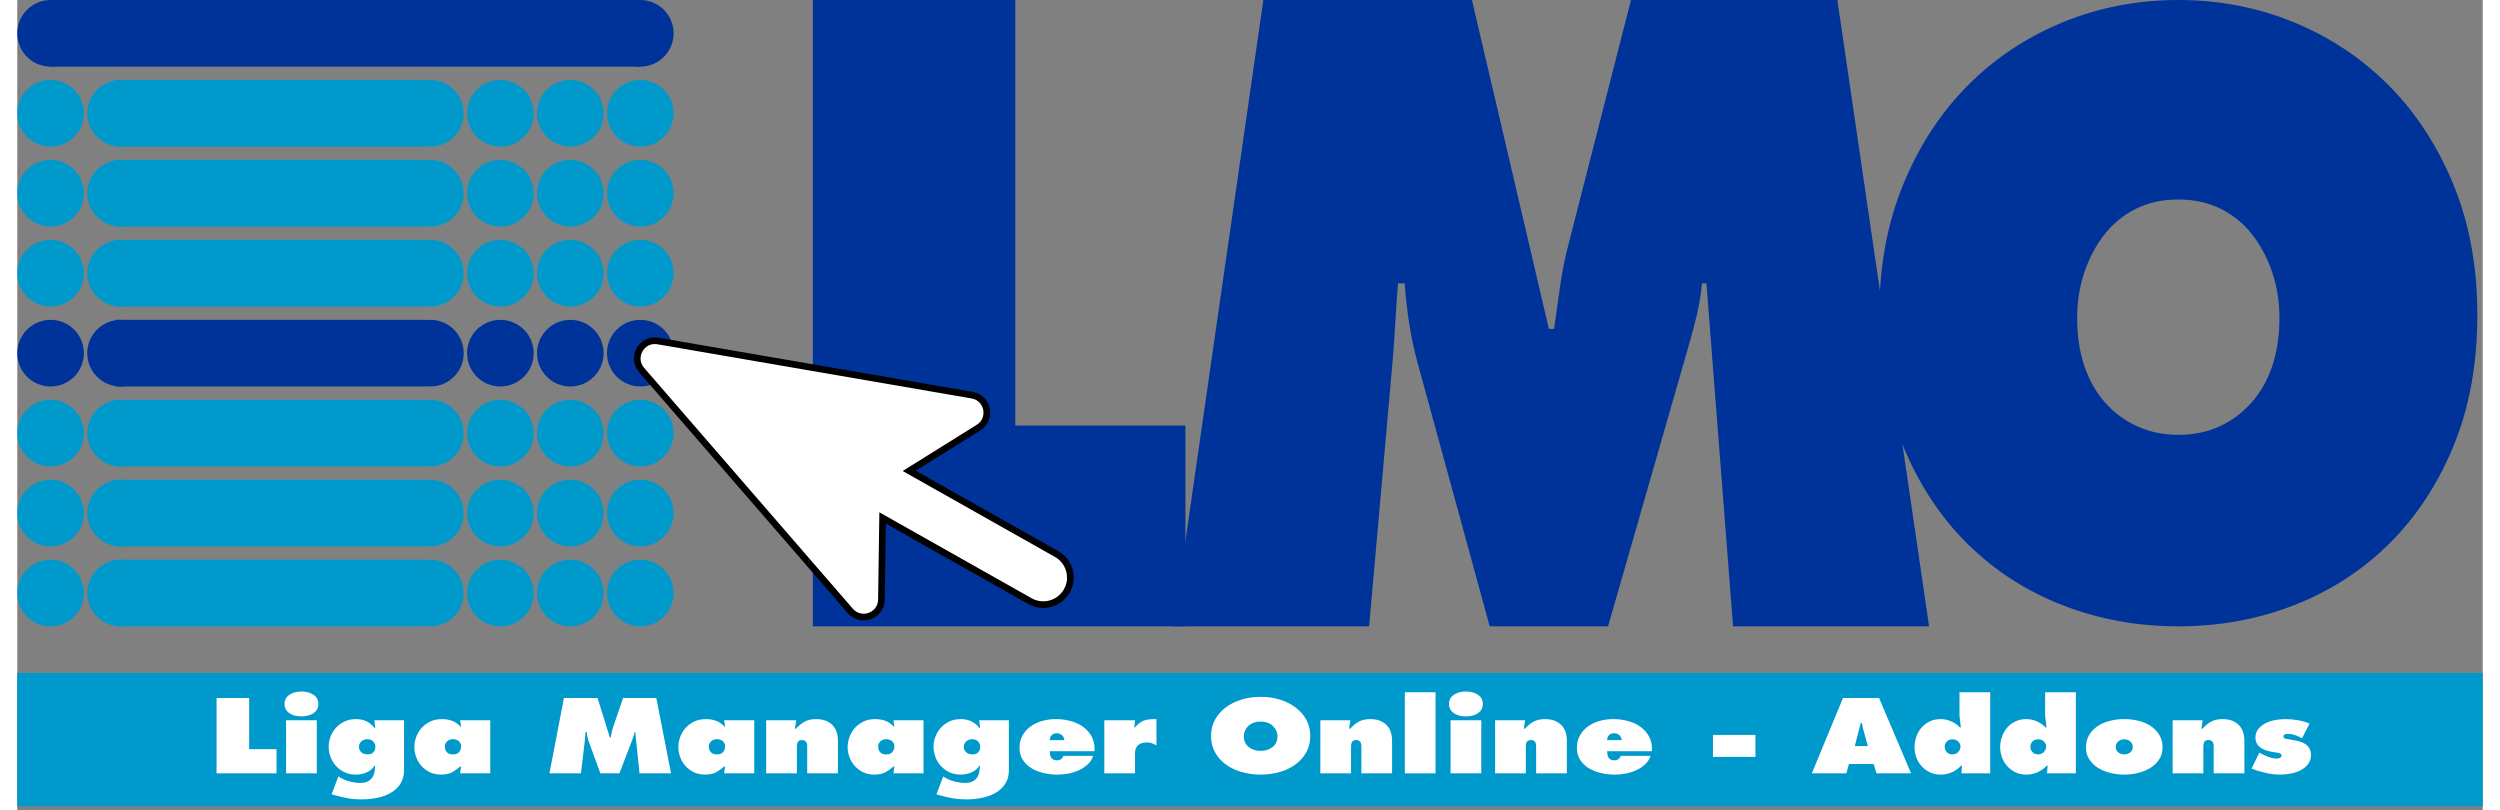 <?xml version="1.0" encoding="UTF-8" standalone="no"?>
<svg
   version="1.0"
   id="Ebene_1"
   inkscape:export-ydpi="166.05405"
   ns0:docname="addon.svg"
   inkscape:export-xdpi="166.05405"
   inkscape:version="1.3 (0e150ed6c4, 2023-07-21)"
   width="500"
   height="162"
   viewBox="0 0 740 243.119"
   overflow="visible"
   enable-background="new 0 0 740 243.119"
   xml:space="preserve"
   sodipodi:docname="addon1.svg"
   xmlns:inkscape="http://www.inkscape.org/namespaces/inkscape"
   xmlns:sodipodi="http://sodipodi.sourceforge.net/DTD/sodipodi-0.dtd"
   xmlns="http://www.w3.org/2000/svg"
   xmlns:svg="http://www.w3.org/2000/svg"
   xmlns:ns0="https://sourceforge.net/projects/sodipodi/"><rect x="0" y="0" width="740" height="243.119" fill="#808080" stroke="none"/><defs
   id="defs72" /><sodipodi:namedview
   id="namedview72"
   pagecolor="#ffffff"
   bordercolor="#000000"
   borderopacity="0.25"
   inkscape:showpageshadow="2"
   inkscape:pageopacity="0.0"
   inkscape:pagecheckerboard="0"
   inkscape:deskcolor="#d1d1d1"
   inkscape:zoom="1.846"
   inkscape:cx="250"
   inkscape:cy="81.256771"
   inkscape:window-width="1080"
   inkscape:window-height="658"
   inkscape:window-x="-6"
   inkscape:window-y="-6"
   inkscape:window-maximized="1"
   inkscape:current-layer="Ebene_1" />&#10;<ns0:namedview
   inkscape:window-width="1080"
   inkscape:cx="370.00022"
   borderopacity="0.25"
   pagecolor="#ffffff"
   bordercolor="#000000"
   inkscape:cy="121.16966"
   inkscape:zoom="1.1554047"
   id="namedview48"
   inkscape:window-y="-6"
   inkscape:window-maximized="1"
   inkscape:window-x="-6"
   inkscape:window-height="658"
   inkscape:pageopacity="0.0"
   inkscape:pagecheckerboard="0"
   inkscape:current-layer="Ebene_1"
   inkscape:deskcolor="#d1d1d1"
   inkscape:showpageshadow="2">&#10;	</ns0:namedview>&#10;<rect
   id="rect1"
   x="10"
   fill="#003399"
   width="177"
   height="20" />&#10;<path
   id="path1"
   fill="#003399"
   d="M19.993,9.619c0.211,5.518-4.093,10.164-9.611,10.374  c-5.52,0.211-10.164-4.093-10.375-9.61c-0.211-5.521,4.092-10.165,9.611-10.376S19.782,4.099,19.993,9.619" />&#10;<path
   id="path2"
   fill="#0099CC"
   d="M20,34c0,5.521-4.478,10-10,10C4.477,44,0,39.522,0,34c0-5.523,4.477-10,10-10  C15.522,24,20,28.477,20,34" />&#10;<rect
   id="rect2"
   x="29.5"
   y="24"
   fill="#0099CC"
   width="93"
   height="20" />&#10;<path
   id="path3"
   fill="#0099CC"
   d="M41,34c0,5.522-4.478,10-10,10s-10-4.478-10-10s4.478-10,10-10S41,28.478,41,34" />&#10;<path
   id="path4"
   fill="#003399"
   d="M197,10.001c0,5.521-4.478,9.999-10,9.999c-5.523,0-10-4.479-10-9.999  C177,4.477,181.477,0,187,0C192.522,0,197,4.477,197,10.001" />&#10;<path
   id="path5"
   fill="#0099CC"
   d="M176,34c0,5.521-4.478,10-10,10c-5.523,0-10-4.478-10-10c0-5.523,4.477-10,10-10  C171.522,24,176,28.477,176,34" />&#10;<path
   id="path6"
   fill="#0099CC"
   d="M155,34c0,5.521-4.478,10-10,10c-5.523,0-10-4.478-10-10c0-5.523,4.477-10,10-10  C150.522,24,155,28.477,155,34" />&#10;<path
   id="path7"
   fill="#0099CC"
   d="M134,34c0,5.521-4.478,10-10,10c-5.523,0-10-4.478-10-10c0-5.523,4.477-10,10-10  C129.522,24,134,28.477,134,34" />&#10;<rect
   id="rect7"
   y="202"
   fill="#0099CC"
   width="740"
   height="40" />&#10;<path
   id="path8"
   fill="#0099CC"
   d="M197,34c0,5.521-4.478,10-10,10c-5.523,0-10-4.478-10-10c0-5.523,4.477-10,10-10  C192.522,24,197,28.477,197,34" />&#10;<path
   id="path9"
   fill="#0099CC"
   d="M20,58c0,5.521-4.478,10-10,10C4.477,68,0,63.522,0,58c0-5.523,4.477-10,10-10  C15.522,48,20,52.477,20,58" />&#10;<rect
   id="rect9"
   x="29.5"
   y="48"
   fill="#0099CC"
   width="93"
   height="20" />&#10;<path
   id="path10"
   fill="#0099CC"
   d="M41,58c0,5.522-4.478,10-10,10s-10-4.478-10-10s4.478-10,10-10S41,52.478,41,58" />&#10;<path
   id="path11"
   fill="#0099CC"
   d="M176,58c0,5.521-4.478,10-10,10c-5.523,0-10-4.478-10-10c0-5.523,4.477-10,10-10  C171.522,48,176,52.477,176,58" />&#10;<path
   id="path12"
   fill="#0099CC"
   d="M155,58c0,5.521-4.478,10-10,10c-5.523,0-10-4.478-10-10c0-5.523,4.477-10,10-10  C150.522,48,155,52.477,155,58" />&#10;<path
   id="path13"
   fill="#0099CC"
   d="M134,58c0,5.521-4.478,10-10,10c-5.523,0-10-4.478-10-10c0-5.523,4.477-10,10-10  C129.522,48,134,52.477,134,58" />&#10;<path
   id="path14"
   fill="#0099CC"
   d="M197,58c0,5.521-4.478,10-10,10c-5.523,0-10-4.478-10-10c0-5.523,4.477-10,10-10  C192.522,48,197,52.477,197,58" />&#10;<path
   id="path15"
   fill="#0099CC"
   d="M20,82c0,5.521-4.478,10-10,10C4.477,92,0,87.522,0,82c0-5.523,4.477-10,10-10  C15.522,72,20,76.477,20,82" />&#10;<rect
   id="rect15"
   x="29.5"
   y="72"
   fill="#0099CC"
   width="93"
   height="20" />&#10;<path
   id="path16"
   fill="#0099CC"
   d="M41,82c0,5.522-4.478,10-10,10s-10-4.478-10-10s4.478-10,10-10S41,76.478,41,82" />&#10;<path
   id="path17"
   fill="#0099CC"
   d="M176,82c0,5.521-4.478,10-10,10c-5.523,0-10-4.478-10-10c0-5.523,4.477-10,10-10  C171.522,72,176,76.477,176,82" />&#10;<path
   id="path18"
   fill="#0099CC"
   d="M155,82c0,5.521-4.478,10-10,10c-5.523,0-10-4.478-10-10c0-5.523,4.477-10,10-10  C150.522,72,155,76.477,155,82" />&#10;<path
   id="path19"
   fill="#0099CC"
   d="M134,82c0,5.521-4.478,10-10,10c-5.523,0-10-4.478-10-10c0-5.523,4.477-10,10-10  C129.522,72,134,76.477,134,82" />&#10;<path
   id="path20"
   fill="#0099CC"
   d="M197,82c0,5.521-4.478,10-10,10c-5.523,0-10-4.478-10-10c0-5.523,4.477-10,10-10  C192.522,72,197,76.477,197,82" />&#10;<path
   id="path21"
   fill="#003399"
   d="M20,106c0,5.521-4.478,10-10,10c-5.523,0-10-4.478-10-10c0-5.523,4.477-10,10-10  C15.522,96,20,100.477,20,106" />&#10;<rect
   id="rect21"
   x="29.5"
   y="96"
   fill="#003399"
   width="93"
   height="20" />&#10;<path
   id="path22"
   fill="#003399"
   d="M41,106c0,5.522-4.478,10-10,10s-10-4.478-10-10s4.478-10,10-10S41,100.478,41,106" />&#10;<path
   id="path23"
   fill="#003399"
   d="M176,106c0,5.521-4.478,10-10,10c-5.523,0-10-4.478-10-10c0-5.523,4.477-10,10-10  C171.522,96,176,100.477,176,106" />&#10;<path
   id="path24"
   fill="#003399"
   d="M155,106c0,5.521-4.478,10-10,10c-5.523,0-10-4.478-10-10c0-5.523,4.477-10,10-10  C150.522,96,155,100.477,155,106" />&#10;<path
   id="path25"
   fill="#003399"
   d="M134,106c0,5.521-4.478,10-10,10c-5.523,0-10-4.478-10-10c0-5.523,4.477-10,10-10  C129.522,96,134,100.477,134,106" />&#10;<path
   id="path26"
   fill="#003399"
   d="M197,106c0,5.521-4.478,10-10,10c-5.523,0-10-4.478-10-10c0-5.523,4.477-10,10-10  C192.522,96,197,100.477,197,106" />&#10;<path
   id="path27"
   fill="#0099CC"
   d="M20,130c0,5.521-4.478,10-10,10c-5.523,0-10-4.479-10-10c0-5.522,4.477-10,10-10  C15.522,120,20,124.478,20,130" />&#10;<rect
   id="rect27"
   x="29.5"
   y="120"
   fill="#0099CC"
   width="93"
   height="20" />&#10;<path
   id="path28"
   fill="#0099CC"
   d="M41,130c0,5.522-4.478,10-10,10s-10-4.478-10-10s4.478-10,10-10S41,124.478,41,130" />&#10;<path
   id="path29"
   fill="#0099CC"
   d="M176,130c0,5.521-4.478,10-10,10c-5.523,0-10-4.479-10-10c0-5.522,4.477-10,10-10  C171.522,120,176,124.478,176,130" />&#10;<path
   id="path30"
   fill="#0099CC"
   d="M155,130c0,5.521-4.478,10-10,10c-5.523,0-10-4.479-10-10c0-5.522,4.477-10,10-10  C150.522,120,155,124.478,155,130" />&#10;<path
   id="path31"
   fill="#0099CC"
   d="M134,130c0,5.521-4.478,10-10,10c-5.523,0-10-4.479-10-10c0-5.522,4.477-10,10-10  C129.522,120,134,124.478,134,130" />&#10;<path
   id="path32"
   fill="#0099CC"
   d="M197,130c0,5.521-4.478,10-10,10c-5.523,0-10-4.479-10-10c0-5.522,4.477-10,10-10  C192.522,120,197,124.478,197,130" />&#10;<path
   id="path33"
   fill="#0099CC"
   d="M20,154c0,5.521-4.478,10-10,10c-5.523,0-10-4.479-10-10c0-5.522,4.477-10,10-10  C15.522,144,20,148.477,20,154" />&#10;<rect
   id="rect33"
   x="29.5"
   y="144"
   fill="#0099CC"
   width="93"
   height="20" />&#10;<path
   id="path34"
   fill="#0099CC"
   d="M41,154c0,5.522-4.478,10-10,10s-10-4.478-10-10s4.478-10,10-10S41,148.477,41,154" />&#10;<path
   id="path35"
   fill="#0099CC"
   d="M176,154c0,5.521-4.478,10-10,10c-5.523,0-10-4.479-10-10c0-5.522,4.477-10,10-10  C171.522,144,176,148.477,176,154" />&#10;<path
   id="path36"
   fill="#0099CC"
   d="M155,154c0,5.521-4.478,10-10,10c-5.523,0-10-4.479-10-10c0-5.522,4.477-10,10-10  C150.522,144,155,148.477,155,154" />&#10;<path
   id="path37"
   fill="#0099CC"
   d="M134,154c0,5.521-4.478,10-10,10c-5.523,0-10-4.479-10-10c0-5.522,4.477-10,10-10  C129.522,144,134,148.477,134,154" />&#10;<path
   id="path38"
   fill="#0099CC"
   d="M197,154c0,5.521-4.478,10-10,10c-5.523,0-10-4.479-10-10c0-5.522,4.477-10,10-10  C192.522,144,197,148.477,197,154" />&#10;<path
   id="path39"
   fill="#0099CC"
   d="M20,178c0,5.521-4.478,10-10,10c-5.523,0-10-4.479-10-10c0-5.522,4.477-10,10-10  C15.522,168,20,172.477,20,178" />&#10;<rect
   id="rect39"
   x="29.5"
   y="168"
   fill="#0099CC"
   width="93"
   height="20" />&#10;<path
   id="path40"
   fill="#0099CC"
   d="M41,178c0,5.522-4.478,10-10,10s-10-4.478-10-10s4.478-10,10-10S41,172.477,41,178" />&#10;<path
   id="path41"
   fill="#0099CC"
   d="M176,178c0,5.521-4.478,10-10,10c-5.523,0-10-4.479-10-10c0-5.522,4.477-10,10-10  C171.522,168,176,172.477,176,178" />&#10;<path
   id="path42"
   fill="#0099CC"
   d="M155,178c0,5.521-4.478,10-10,10c-5.523,0-10-4.479-10-10c0-5.522,4.477-10,10-10  C150.522,168,155,172.477,155,178" />&#10;<path
   id="path43"
   fill="#0099CC"
   d="M134,178c0,5.521-4.478,10-10,10c-5.523,0-10-4.479-10-10c0-5.522,4.477-10,10-10  C129.522,168,134,172.477,134,178" />&#10;<path
   id="path44"
   fill="#0099CC"
   d="M197,178c0,5.521-4.478,10-10,10c-5.523,0-10-4.479-10-10c0-5.522,4.477-10,10-10  C192.522,168,197,172.477,197,178" />&#10;<g
   id="g47">&#10;	<path
   id="path45"
   fill="#003399"
   d="M238.78,188V0h60.776v127.717h51.064V188H238.78z" />&#10;	<path
   id="path46"
   fill="#003399"
   d="M374.006,0h62.612l23.09,98.711h1.554c0.592-4.153,1.184-8.35,1.776-12.588   c0.591-4.238,1.406-8.35,2.442-12.339L484.353,0h61.943l27.532,188h-58.837L507,85.063h-1.333   c-0.296,3.159-0.815,6.316-1.554,9.471c-0.74,3.157-1.556,6.231-2.442,9.223L477.47,188h-35.523l-21.758-79.509   c-1.037-3.822-1.853-7.684-2.443-11.59c-0.593-3.904-1.036-7.851-1.33-11.838h-2   c-0.297,3.821-0.555,7.603-0.776,11.341c-0.224,3.739-0.48,7.518-0.775,11.34L405.756,188h-58.837L374.006,0z" />&#10;	<path
   id="path47"
   fill="#003399"
   d="M558.868,94.484c0-14.338,2.366-27.306,7.102-38.905   c4.736-11.599,11.156-21.505,19.266-29.722c8.108-8.217,17.614-14.58,28.52-19.091   C624.662,2.256,636.285,0,648.625,0s23.963,2.256,34.869,6.766c10.906,4.512,20.411,10.875,28.52,19.091   c8.109,8.216,14.529,18.124,19.266,29.722c4.735,11.599,7.104,24.566,7.104,38.905   c0,14.659-2.367,27.75-7.104,39.267c-4.735,11.518-11.156,21.307-19.266,29.359   c-8.107,8.057-17.612,14.217-28.52,18.485c-10.906,4.269-22.529,6.403-34.869,6.403s-23.963-2.135-34.869-6.403   c-10.906-4.269-20.413-10.43-28.52-18.485c-8.108-8.055-14.528-17.842-19.266-29.359   C561.234,122.231,558.868,109.143,558.868,94.484z M618.268,95.438c0,5.322,0.718,10.12,2.153,14.393   c1.435,4.272,3.518,7.942,6.243,11.006c2.726,3.064,5.957,5.443,9.688,7.137c3.731,1.692,7.822,2.539,12.273,2.539   c4.592,0,8.719-0.847,12.379-2.539s6.854-4.072,9.58-7.137c2.726-3.065,4.809-6.734,6.245-11.006   c1.435-4.273,2.153-9.07,2.153-14.393c0-4.837-0.72-9.394-2.153-13.668c-1.438-4.272-3.445-8.063-6.028-11.369   c-2.584-3.305-5.742-5.886-9.474-7.74c-3.731-1.854-7.966-2.783-12.702-2.783c-4.737,0-8.973,0.928-12.704,2.783   c-3.731,1.854-6.89,4.435-9.472,7.74c-2.585,3.306-4.595,7.097-6.028,11.369   C618.984,86.044,618.268,90.601,618.268,95.438z" />&#10;</g>&#10;<g
   id="text47"
   enable-background="new    ">&#10;	<path
   fill="#FFFFFF"
   d="M59.821,232.119v-22.625h9.781v15.375h8.215v7.25H59.821z"
   id="path48" />&#10;	<path
   fill="#FFFFFF"
   d="M80.215,211.276c0-1.16,0.482-2.07,1.448-2.731c0.965-0.659,2.175-0.989,3.63-0.989   c1.454,0,2.664,0.33,3.63,0.989c0.965,0.66,1.448,1.57,1.448,2.731c0,0.66-0.143,1.225-0.429,1.694   s-0.662,0.856-1.127,1.155s-1.002,0.525-1.609,0.675s-1.246,0.225-1.913,0.225c-0.668,0-1.306-0.075-1.914-0.225   s-1.144-0.375-1.609-0.675s-0.84-0.685-1.127-1.155S80.215,211.936,80.215,211.276z M89.902,216.182v15.938h-9.219   v-15.938H89.902z"
   id="path49" />&#10;	<path
   fill="#FFFFFF"
   d="M101.644,215.838c1.215,0,2.287,0.228,3.215,0.683c0.929,0.454,1.703,1.102,2.322,1.941h0.25   l-0.25-2.28h8.906v15.013c0,1.56-0.351,2.893-1.053,3.993c-0.702,1.101-1.636,2.001-2.802,2.702   s-2.517,1.217-4.051,1.547c-1.535,0.33-3.123,0.495-4.765,0.495c-1.499,0-2.885-0.11-4.158-0.33   s-2.6-0.53-3.979-0.931l-0.929-0.27l2.036-5.371c0.881,0.644,1.934,1.133,3.161,1.466   c1.226,0.331,2.387,0.498,3.482,0.498c1.262,0,2.25-0.331,2.964-0.993c0.714-0.664,1.131-1.506,1.25-2.527   l0.178-1.619h-0.249c-0.238,0.44-0.56,0.824-0.964,1.154c-0.405,0.33-0.857,0.606-1.357,0.826   c-0.5,0.219-1.029,0.384-1.589,0.494c-0.56,0.109-1.113,0.165-1.66,0.165c-1.285,0-2.434-0.251-3.445-0.75   c-1.012-0.5-1.868-1.145-2.57-1.937c-0.702-0.789-1.232-1.685-1.589-2.686c-0.357-1-0.536-1.99-0.536-2.971   c0-1,0.178-1.99,0.536-2.971s0.887-1.871,1.59-2.672c0.703-0.8,1.56-1.445,2.572-1.935   S100.334,215.838,101.644,215.838z M105.168,226.432c0.787,0,1.371-0.222,1.753-0.665s0.573-0.967,0.573-1.57   c0-0.606-0.209-1.144-0.626-1.617c-0.417-0.473-1.008-0.71-1.77-0.71c-0.74,0-1.348,0.222-1.825,0.665   s-0.715,0.986-0.715,1.631s0.232,1.184,0.698,1.617C103.719,226.216,104.357,226.432,105.168,226.432z"
   id="path50" />&#10;	<path
   fill="#FFFFFF"
   d="M119.182,224.241c0-1,0.179-2,0.537-3.001s0.889-1.901,1.593-2.701s1.569-1.45,2.595-1.95   s2.208-0.751,3.544-0.751c1.145,0,2.183,0.178,3.114,0.532s1.742,0.922,2.434,1.701h0.215l-0.286-1.89h9.036   v15.938h-9.036l0.286-2.086h-0.227c-0.835,0.74-1.681,1.335-2.54,1.786c-0.858,0.449-1.943,0.675-3.254,0.675   c-1.288,0-2.433-0.251-3.434-0.75c-1.002-0.5-1.842-1.145-2.522-1.937c-0.68-0.789-1.192-1.675-1.538-2.655   S119.182,225.202,119.182,224.241z M128.338,224.075c0,0.644,0.191,1.198,0.573,1.662   c0.382,0.463,0.992,0.694,1.829,0.694c0.884,0,1.517-0.247,1.899-0.74s0.574-1.052,0.574-1.677   s-0.227-1.139-0.681-1.541s-1.052-0.605-1.792-0.605c-0.741,0-1.327,0.222-1.757,0.665   S128.338,223.491,128.338,224.075z"
   id="path51" />&#10;	<path
   fill="#FFFFFF"
   d="M164.086,209.494h10.073l3.715,11.88h0.25c0.095-0.5,0.19-1.005,0.286-1.515   s0.226-1.005,0.393-1.485l3.036-8.88h9.965l4.429,22.625h-9.465l-1.286-12.406h-0.214   c-0.048,0.381-0.131,0.761-0.25,1.142s-0.25,0.751-0.393,1.111l-3.894,10.153h-5.715l-3.501-9.583   c-0.167-0.46-0.298-0.926-0.393-1.397s-0.167-0.946-0.214-1.427h-0.321c-0.048,0.461-0.089,0.917-0.125,1.366   c-0.036,0.451-0.078,0.906-0.125,1.367l-1.143,9.673h-9.465L164.086,209.494z"
   id="path52" />&#10;	<path
   fill="#FFFFFF"
   d="M198.419,224.241c0-1,0.179-2,0.537-3.001s0.889-1.901,1.593-2.701s1.569-1.45,2.595-1.95   s2.208-0.751,3.544-0.751c1.145,0,2.183,0.178,3.114,0.532s1.742,0.922,2.434,1.701h0.215l-0.286-1.89h9.036   v15.938h-9.036l0.286-2.086h-0.227c-0.835,0.74-1.681,1.335-2.54,1.786c-0.858,0.449-1.943,0.675-3.254,0.675   c-1.288,0-2.433-0.251-3.434-0.75c-1.002-0.5-1.842-1.145-2.522-1.937c-0.68-0.789-1.192-1.675-1.538-2.655   S198.419,225.202,198.419,224.241z M207.576,224.075c0,0.644,0.191,1.198,0.573,1.662   c0.382,0.463,0.992,0.694,1.829,0.694c0.884,0,1.517-0.247,1.899-0.74s0.574-1.052,0.574-1.677   s-0.227-1.139-0.681-1.541s-1.052-0.605-1.792-0.605c-0.741,0-1.327,0.222-1.757,0.665   S207.576,223.491,207.576,224.075z"
   id="path53" />&#10;	<path
   fill="#FFFFFF"
   d="M224.786,216.182h9l-0.371,2.571h0.214c0.453-0.44,0.887-0.842,1.304-1.202   s0.857-0.666,1.322-0.917c0.465-0.25,0.977-0.445,1.537-0.586c0.56-0.14,1.209-0.21,1.948-0.21   c1.191,0,2.198,0.175,3.02,0.524c0.822,0.35,1.501,0.82,2.037,1.41s0.923,1.273,1.162,2.053   c0.238,0.78,0.357,1.609,0.357,2.489v9.805h-9.219v-7.755c0-0.238-0.006-0.488-0.018-0.748   s-0.071-0.498-0.178-0.719c-0.106-0.219-0.261-0.404-0.462-0.554c-0.202-0.149-0.504-0.225-0.907-0.225   c-0.38,0-0.67,0.065-0.872,0.194c-0.202,0.131-0.35,0.3-0.444,0.51c-0.095,0.209-0.154,0.44-0.178,0.689   c-0.024,0.249-0.036,0.494-0.036,0.733v7.874h-9.219V216.182z"
   id="path54" />&#10;	<path
   fill="#FFFFFF"
   d="M249.232,224.241c0-1,0.179-2,0.537-3.001s0.889-1.901,1.593-2.701s1.569-1.45,2.595-1.95   s2.208-0.751,3.544-0.751c1.145,0,2.183,0.178,3.114,0.532s1.742,0.922,2.434,1.701h0.215l-0.286-1.89h9.036   v15.938h-9.036l0.286-2.086h-0.227c-0.835,0.74-1.681,1.335-2.54,1.786c-0.858,0.449-1.943,0.675-3.254,0.675   c-1.288,0-2.433-0.251-3.434-0.75c-1.002-0.5-1.842-1.145-2.522-1.937c-0.68-0.789-1.192-1.675-1.538-2.655   S249.232,225.202,249.232,224.241z M258.389,224.075c0,0.644,0.191,1.198,0.573,1.662   c0.382,0.463,0.992,0.694,1.829,0.694c0.884,0,1.517-0.247,1.899-0.74s0.574-1.052,0.574-1.677   s-0.227-1.139-0.681-1.541s-1.052-0.605-1.792-0.605c-0.741,0-1.327,0.222-1.757,0.665   S258.389,223.491,258.389,224.075z"
   id="path55" />&#10;	<path
   fill="#FFFFFF"
   d="M283.186,215.838c1.215,0,2.287,0.228,3.215,0.683c0.929,0.454,1.703,1.102,2.322,1.941h0.25   l-0.25-2.28h8.906v15.013c0,1.56-0.351,2.893-1.053,3.993c-0.702,1.101-1.636,2.001-2.802,2.702   s-2.517,1.217-4.051,1.547c-1.535,0.33-3.123,0.495-4.765,0.495c-1.499,0-2.885-0.11-4.158-0.33   s-2.6-0.53-3.979-0.931l-0.929-0.27l2.036-5.371c0.881,0.644,1.934,1.133,3.161,1.466   c1.226,0.331,2.387,0.498,3.482,0.498c1.262,0,2.25-0.331,2.964-0.993c0.714-0.664,1.131-1.506,1.25-2.527   l0.178-1.619h-0.249c-0.238,0.44-0.56,0.824-0.964,1.154c-0.405,0.33-0.857,0.606-1.357,0.826   c-0.5,0.219-1.029,0.384-1.589,0.494c-0.56,0.109-1.113,0.165-1.66,0.165c-1.285,0-2.434-0.251-3.445-0.75   c-1.012-0.5-1.868-1.145-2.57-1.937c-0.702-0.789-1.232-1.685-1.589-2.686c-0.357-1-0.536-1.99-0.536-2.971   c0-1,0.178-1.99,0.536-2.971s0.887-1.871,1.59-2.672c0.703-0.8,1.56-1.445,2.572-1.935   S281.876,215.838,283.186,215.838z M286.71,226.432c0.787,0,1.371-0.222,1.753-0.665s0.573-0.967,0.573-1.57   c0-0.606-0.209-1.144-0.626-1.617c-0.417-0.473-1.008-0.71-1.77-0.71c-0.74,0-1.348,0.222-1.825,0.665   s-0.715,0.986-0.715,1.631s0.232,1.184,0.698,1.617C285.261,226.216,285.899,226.432,286.71,226.432z"
   id="path56" />&#10;	<path
   fill="#FFFFFF"
   d="M300.818,224.421c0-1.32,0.286-2.51,0.857-3.57s1.345-1.961,2.321-2.701   s2.131-1.31,3.463-1.711c1.334-0.4,2.75-0.601,4.25-0.601c1.618,0,3.136,0.2,4.553,0.6   c1.416,0.399,2.647,0.985,3.695,1.755c1.047,0.769,1.874,1.703,2.481,2.803c0.606,1.1,0.911,2.35,0.911,3.748   c0,0.12,0,0.24,0,0.36s-0.012,0.239-0.031,0.359h-13.406c0,0.322,0.023,0.649,0.07,0.982   c0.049,0.333,0.149,0.63,0.305,0.892c0.154,0.262,0.375,0.473,0.66,0.635c0.287,0.16,0.668,0.241,1.145,0.241   s0.881-0.127,1.215-0.382c0.334-0.254,0.549-0.575,0.644-0.962h8.972c-0.31,0.963-0.834,1.795-1.572,2.497   c-0.738,0.701-1.601,1.288-2.588,1.76c-0.988,0.471-2.048,0.816-3.179,1.037s-2.243,0.331-3.339,0.331   c-1.5,0-2.934-0.165-4.303-0.495c-1.369-0.33-2.583-0.825-3.642-1.485s-1.904-1.495-2.535-2.507   C301.133,226.997,300.818,225.802,300.818,224.421z M309.912,222.15h4.344c0-0.538-0.21-1.017-0.629-1.435   s-0.963-0.628-1.633-0.628c-0.695,0-1.215,0.204-1.562,0.612C310.085,221.109,309.912,221.593,309.912,222.15z"
   id="path57" />&#10;	<path
   fill="#FFFFFF"
   d="M326.274,216.182h9.219l-0.214,2.156h0.214c0.381-0.481,0.768-0.884,1.161-1.204   c0.393-0.322,0.82-0.578,1.285-0.769s0.971-0.327,1.518-0.407c0.549-0.08,1.155-0.12,1.822-0.12h0.643v7.856   c-0.477-0.236-0.916-0.438-1.321-0.606c-0.405-0.167-0.905-0.251-1.5-0.251c-1.19,0-2.09,0.274-2.696,0.823   c-0.607,0.549-0.911,1.332-0.911,2.351v6.107h-9.219V216.182z"
   id="path58" />&#10;	<path
   fill="#FFFFFF"
   d="M358.305,220.882c0-1.779,0.393-3.39,1.178-4.83c0.786-1.44,1.852-2.67,3.197-3.691   c1.344-1.02,2.922-1.81,4.731-2.369c1.81-0.56,3.738-0.841,5.785-0.841s3.975,0.28,5.785,0.841   c1.809,0.56,3.386,1.35,4.731,2.369c1.346,1.022,2.41,2.251,3.196,3.691s1.179,3.051,1.179,4.83   c0,1.82-0.393,3.446-1.179,4.877c-0.786,1.43-1.851,2.644-3.196,3.644c-1.345,1-2.922,1.766-4.731,2.296   c-1.81,0.53-3.738,0.795-5.785,0.795s-3.976-0.265-5.785-0.795c-1.809-0.53-3.387-1.296-4.731-2.296   c-1.346-1-2.411-2.215-3.197-3.644C358.697,224.328,358.305,222.702,358.305,220.882z M368.148,221.009   c0,0.662,0.119,1.258,0.357,1.789s0.585,0.988,1.039,1.369c0.453,0.381,0.99,0.676,1.61,0.887   s1.3,0.315,2.04,0.315c0.764,0,1.449-0.104,2.059-0.315c0.607-0.211,1.139-0.506,1.592-0.887   s0.8-0.838,1.039-1.369c0.238-0.531,0.357-1.127,0.357-1.789c0-0.602-0.119-1.168-0.357-1.699   c-0.239-0.531-0.573-1.002-1.003-1.413s-0.954-0.731-1.575-0.962c-0.62-0.231-1.324-0.347-2.111-0.347   s-1.492,0.116-2.111,0.347c-0.621,0.231-1.147,0.551-1.576,0.962s-0.764,0.882-1.002,1.413   S368.148,220.407,368.148,221.009z"
   id="path59" />&#10;	<path
   fill="#FFFFFF"
   d="M391.116,216.182h9l-0.37,2.571h0.214c0.452-0.44,0.888-0.842,1.304-1.202   c0.418-0.36,0.857-0.666,1.322-0.917c0.465-0.25,0.978-0.445,1.537-0.586c0.56-0.14,1.209-0.21,1.948-0.21   c1.191,0,2.198,0.175,3.021,0.524c0.821,0.35,1.5,0.82,2.037,1.41c0.535,0.59,0.923,1.273,1.161,2.053   c0.238,0.78,0.357,1.609,0.357,2.489v9.805h-9.219v-7.755c0-0.238-0.007-0.488-0.019-0.748   s-0.07-0.498-0.178-0.719c-0.105-0.219-0.26-0.404-0.461-0.554c-0.202-0.149-0.504-0.225-0.907-0.225   c-0.38,0-0.671,0.065-0.872,0.194c-0.201,0.131-0.35,0.3-0.443,0.51c-0.096,0.209-0.154,0.44-0.178,0.689   c-0.024,0.249-0.036,0.494-0.036,0.733v7.874h-9.219V216.182z"
   id="path60" />&#10;	<path
   fill="#FFFFFF"
   d="M416.47,232.119v-24.344h9.219v24.344H416.47z"
   id="path61" />&#10;	<path
   fill="#FFFFFF"
   d="M429.731,211.276c0-1.16,0.482-2.07,1.448-2.731c0.966-0.659,2.175-0.989,3.63-0.989   c1.454,0,2.664,0.33,3.63,0.989c0.966,0.66,1.448,1.57,1.448,2.731c0,0.66-0.143,1.225-0.43,1.694   c-0.285,0.47-0.661,0.856-1.126,1.155s-1.001,0.525-1.609,0.675s-1.245,0.225-1.913,0.225   s-1.306-0.075-1.914-0.225c-0.607-0.149-1.144-0.375-1.608-0.675s-0.841-0.685-1.126-1.155   C429.873,212.501,429.731,211.936,429.731,211.276z M439.418,216.182v15.938h-9.219v-15.938H439.418z"
   id="path62" />&#10;	<path
   fill="#FFFFFF"
   d="M443.572,216.182h9l-0.371,2.571h0.215c0.453-0.44,0.887-0.842,1.305-1.202   c0.416-0.36,0.857-0.666,1.322-0.917c0.465-0.25,0.977-0.445,1.537-0.586c0.559-0.14,1.209-0.21,1.947-0.21   c1.191,0,2.197,0.175,3.019,0.524s1.502,0.82,2.037,1.41c0.537,0.59,0.924,1.273,1.162,2.053   c0.238,0.78,0.357,1.609,0.357,2.489v9.805h-9.219v-7.755c0-0.238-0.006-0.488-0.018-0.748   s-0.072-0.498-0.178-0.719c-0.107-0.219-0.262-0.404-0.463-0.554s-0.504-0.225-0.906-0.225   c-0.38,0-0.67,0.065-0.871,0.194c-0.202,0.131-0.35,0.3-0.445,0.51c-0.094,0.209-0.154,0.44-0.178,0.689   s-0.035,0.494-0.035,0.733v7.874h-9.219V216.182z"
   id="path63" />&#10;	<path
   fill="#FFFFFF"
   d="M468.112,224.421c0-1.32,0.286-2.51,0.856-3.57c0.572-1.06,1.346-1.961,2.321-2.701   s2.131-1.31,3.464-1.711s2.749-0.601,4.249-0.601c1.618,0,3.136,0.2,4.553,0.6   c1.416,0.399,2.647,0.985,3.695,1.755s1.874,1.703,2.481,2.803s0.911,2.35,0.911,3.748c0,0.12,0,0.24,0,0.36   s-0.011,0.239-0.031,0.359h-13.406c0,0.322,0.023,0.649,0.071,0.982s0.148,0.63,0.304,0.892   s0.375,0.473,0.661,0.635c0.286,0.16,0.668,0.241,1.145,0.241s0.881-0.127,1.215-0.382   c0.334-0.254,0.548-0.575,0.643-0.962h8.972c-0.31,0.963-0.833,1.795-1.571,2.497   c-0.738,0.701-1.602,1.288-2.589,1.76c-0.988,0.471-2.048,0.816-3.179,1.037s-2.243,0.331-3.338,0.331   c-1.5,0-2.934-0.165-4.303-0.495s-2.583-0.825-3.643-1.485s-1.904-1.495-2.535-2.507   C468.428,226.997,468.112,225.802,468.112,224.421z M477.206,222.15h4.344c0-0.538-0.21-1.017-0.628-1.435   c-0.42-0.418-0.964-0.628-1.634-0.628c-0.694,0-1.215,0.204-1.562,0.612   C477.379,221.109,477.206,221.593,477.206,222.15z"
   id="path64" />&#10;	<path
   fill="#FFFFFF"
   d="M508.954,227.182v-6.594h12.75v6.594H508.954z"
   id="path65" />&#10;	<path
   fill="#FFFFFF"
   d="M538.631,232.119l9.359-22.625h10.822l9.608,22.625h-10.358l-0.893-2.812h-7.394l-0.785,2.812   H538.631z M555.455,223.932c-0.881-3.103-1.381-4.904-1.5-5.405l-0.286-1.501h-0.356l-1.787,6.906H555.455z"
   id="path66" />&#10;	<path
   fill="#FFFFFF"
   d="M569.453,224.302c0-1.001,0.16-2.002,0.481-3.002s0.808-1.905,1.462-2.716   c0.653-0.81,1.474-1.47,2.46-1.98s2.146-0.766,3.478-0.766c1.068,0,2.127,0.23,3.173,0.69   c1.046,0.459,1.89,1.06,2.532,1.8h0.32c-0.045-0.38-0.091-0.77-0.136-1.17s-0.091-0.774-0.136-1.126   c-0.045-0.35-0.078-0.656-0.102-0.916c-0.021-0.262-0.033-0.441-0.033-0.542v-6.799h9.219v24.344h-8.646   l0.178-2.356h-0.214c-0.786,0.841-1.702,1.506-2.751,1.996c-1.047,0.49-2.189,0.735-3.428,0.735   c-1.286,0-2.417-0.251-3.393-0.75c-0.977-0.5-1.799-1.141-2.465-1.921c-0.667-0.78-1.167-1.655-1.5-2.626   C569.619,226.227,569.453,225.262,569.453,224.302z M578.516,224.151c0,0.6,0.202,1.131,0.607,1.59   c0.404,0.461,0.988,0.69,1.75,0.69c0.357,0,0.684-0.069,0.982-0.21c0.297-0.14,0.547-0.324,0.75-0.555   c0.201-0.231,0.362-0.485,0.481-0.766s0.179-0.551,0.179-0.81c0-0.56-0.227-1.065-0.679-1.516   c-0.452-0.449-1.024-0.675-1.714-0.675c-0.762,0-1.346,0.231-1.75,0.69   C578.718,223.051,578.516,223.571,578.516,224.151z"
   id="path67" />&#10;	<path
   fill="#FFFFFF"
   d="M595.164,224.302c0-1.001,0.16-2.002,0.481-3.002s0.808-1.905,1.462-2.716   c0.653-0.81,1.474-1.47,2.46-1.98s2.146-0.766,3.478-0.766c1.068,0,2.127,0.23,3.173,0.69   c1.046,0.459,1.89,1.06,2.532,1.8h0.32c-0.045-0.38-0.091-0.77-0.136-1.17s-0.091-0.774-0.136-1.126   c-0.045-0.35-0.078-0.656-0.102-0.916c-0.021-0.262-0.033-0.441-0.033-0.542v-6.799h9.219v24.344h-8.646   l0.178-2.356h-0.214c-0.786,0.841-1.702,1.506-2.751,1.996c-1.047,0.49-2.189,0.735-3.428,0.735   c-1.286,0-2.417-0.251-3.393-0.75c-0.977-0.5-1.799-1.141-2.465-1.921c-0.667-0.78-1.167-1.655-1.5-2.626   C595.33,226.227,595.164,225.262,595.164,224.302z M604.227,224.151c0,0.6,0.202,1.131,0.607,1.59   c0.404,0.461,0.988,0.69,1.75,0.69c0.357,0,0.684-0.069,0.982-0.21c0.297-0.14,0.547-0.324,0.75-0.555   c0.201-0.231,0.362-0.485,0.481-0.766s0.179-0.551,0.179-0.81c0-0.56-0.227-1.065-0.679-1.516   c-0.452-0.449-1.024-0.675-1.714-0.675c-0.762,0-1.346,0.231-1.75,0.69   C604.429,223.051,604.227,223.571,604.227,224.151z"
   id="path68" />&#10;	<path
   fill="#FFFFFF"
   d="M620.905,224.361c0-1.4,0.31-2.631,0.929-3.691s1.451-1.95,2.5-2.671   c1.047-0.721,2.268-1.26,3.66-1.621c1.393-0.359,2.863-0.54,4.411-0.54s3.018,0.181,4.411,0.54   c1.393,0.361,2.612,0.9,3.66,1.621s1.881,1.61,2.5,2.671s0.929,2.291,0.929,3.691   c0,1.32-0.321,2.485-0.964,3.496c-0.644,1.011-1.501,1.86-2.572,2.552c-1.071,0.69-2.297,1.21-3.678,1.56   c-1.381,0.35-2.811,0.524-4.286,0.524c-1.477,0-2.905-0.175-4.286-0.524c-1.381-0.351-2.607-0.871-3.678-1.56   c-1.072-0.691-1.93-1.541-2.572-2.552S620.905,225.682,620.905,224.361z M629.843,224.241   c0,0.641,0.249,1.165,0.747,1.575s1.103,0.615,1.815,0.615s1.317-0.205,1.815-0.615s0.747-0.935,0.747-1.575   s-0.237-1.19-0.712-1.65s-1.092-0.69-1.851-0.69s-1.376,0.231-1.851,0.69S629.843,223.601,629.843,224.241z"
   id="path69" />&#10;	<path
   fill="#FFFFFF"
   d="M646.932,216.182h9l-0.371,2.571h0.215c0.453-0.44,0.887-0.842,1.305-1.202   c0.416-0.36,0.857-0.666,1.322-0.917c0.465-0.25,0.977-0.445,1.537-0.586c0.559-0.14,1.209-0.21,1.947-0.21   c1.191,0,2.197,0.175,3.019,0.524s1.502,0.82,2.037,1.41c0.537,0.59,0.924,1.273,1.162,2.053   c0.238,0.78,0.357,1.609,0.357,2.489v9.805h-9.219v-7.755c0-0.238-0.006-0.488-0.018-0.748   s-0.072-0.498-0.178-0.719c-0.107-0.219-0.262-0.404-0.463-0.554s-0.504-0.225-0.906-0.225   c-0.38,0-0.67,0.065-0.871,0.194c-0.202,0.131-0.35,0.3-0.445,0.51c-0.094,0.209-0.154,0.44-0.178,0.689   s-0.035,0.494-0.035,0.733v7.874h-9.219V216.182z"
   id="path70" />&#10;	<path
   fill="#FFFFFF"
   d="M670.596,230.72l2.357-4.809l0.572,0.301c0.643,0.34,1.393,0.67,2.25,0.99   s1.679,0.479,2.465,0.479c0.31,0,0.613-0.069,0.91-0.21c0.299-0.14,0.447-0.359,0.447-0.66   c0-0.219-0.06-0.389-0.18-0.509s-0.274-0.21-0.465-0.271c-0.191-0.06-0.395-0.104-0.609-0.135   c-0.215-0.029-0.418-0.055-0.609-0.074c-0.766-0.1-1.506-0.245-2.223-0.435   c-0.717-0.19-1.35-0.455-1.898-0.795c-0.551-0.34-0.992-0.769-1.326-1.289c-0.335-0.519-0.502-1.148-0.502-1.889   c0-1,0.268-1.85,0.805-2.549s1.234-1.273,2.093-1.724s1.812-0.78,2.861-0.989   c1.05-0.211,2.087-0.315,3.112-0.315c1.214,0,2.477,0.104,3.785,0.315c1.31,0.209,2.501,0.555,3.572,1.033   l-2.25,4.409c-0.596-0.36-1.262-0.67-2-0.931c-0.738-0.26-1.488-0.39-2.25-0.39   c-0.287,0-0.578,0.05-0.876,0.15s-0.446,0.29-0.446,0.57c0,0.4,0.221,0.645,0.66,0.735   c0.441,0.09,0.982,0.185,1.625,0.285c0.81,0.12,1.578,0.275,2.305,0.465c0.726,0.191,1.356,0.456,1.893,0.797   c0.535,0.34,0.964,0.78,1.285,1.32c0.321,0.541,0.482,1.221,0.482,2.041c0,1.041-0.279,1.932-0.838,2.672   c-0.559,0.741-1.278,1.347-2.158,1.816c-0.879,0.471-1.865,0.816-2.959,1.036s-2.164,0.33-3.211,0.33   c-1.5,0-2.977-0.171-4.429-0.511C673.394,231.642,671.977,231.222,670.596,230.72z"
   id="path71" />&#10;</g>&#10;<path
   id="path72"
   fill="#FFFFFF"
   stroke="#000000"
   stroke-width="2"
   d="M286.594,118.605l-94.28-16.258  c-4.921-0.849-8.188,4.943-4.921,8.718l62.651,72.302c3.2,3.69,9.263,1.48,9.333-3.4l0.35-24.501  l44.239,24.967c3.904,2.205,8.855,0.821,11.062-3.08c2.204-3.906,0.825-8.861-3.08-11.065l-44.243-24.963  l20.799-12.972C292.646,125.769,291.405,119.435,286.594,118.605" />&#10;</svg>
